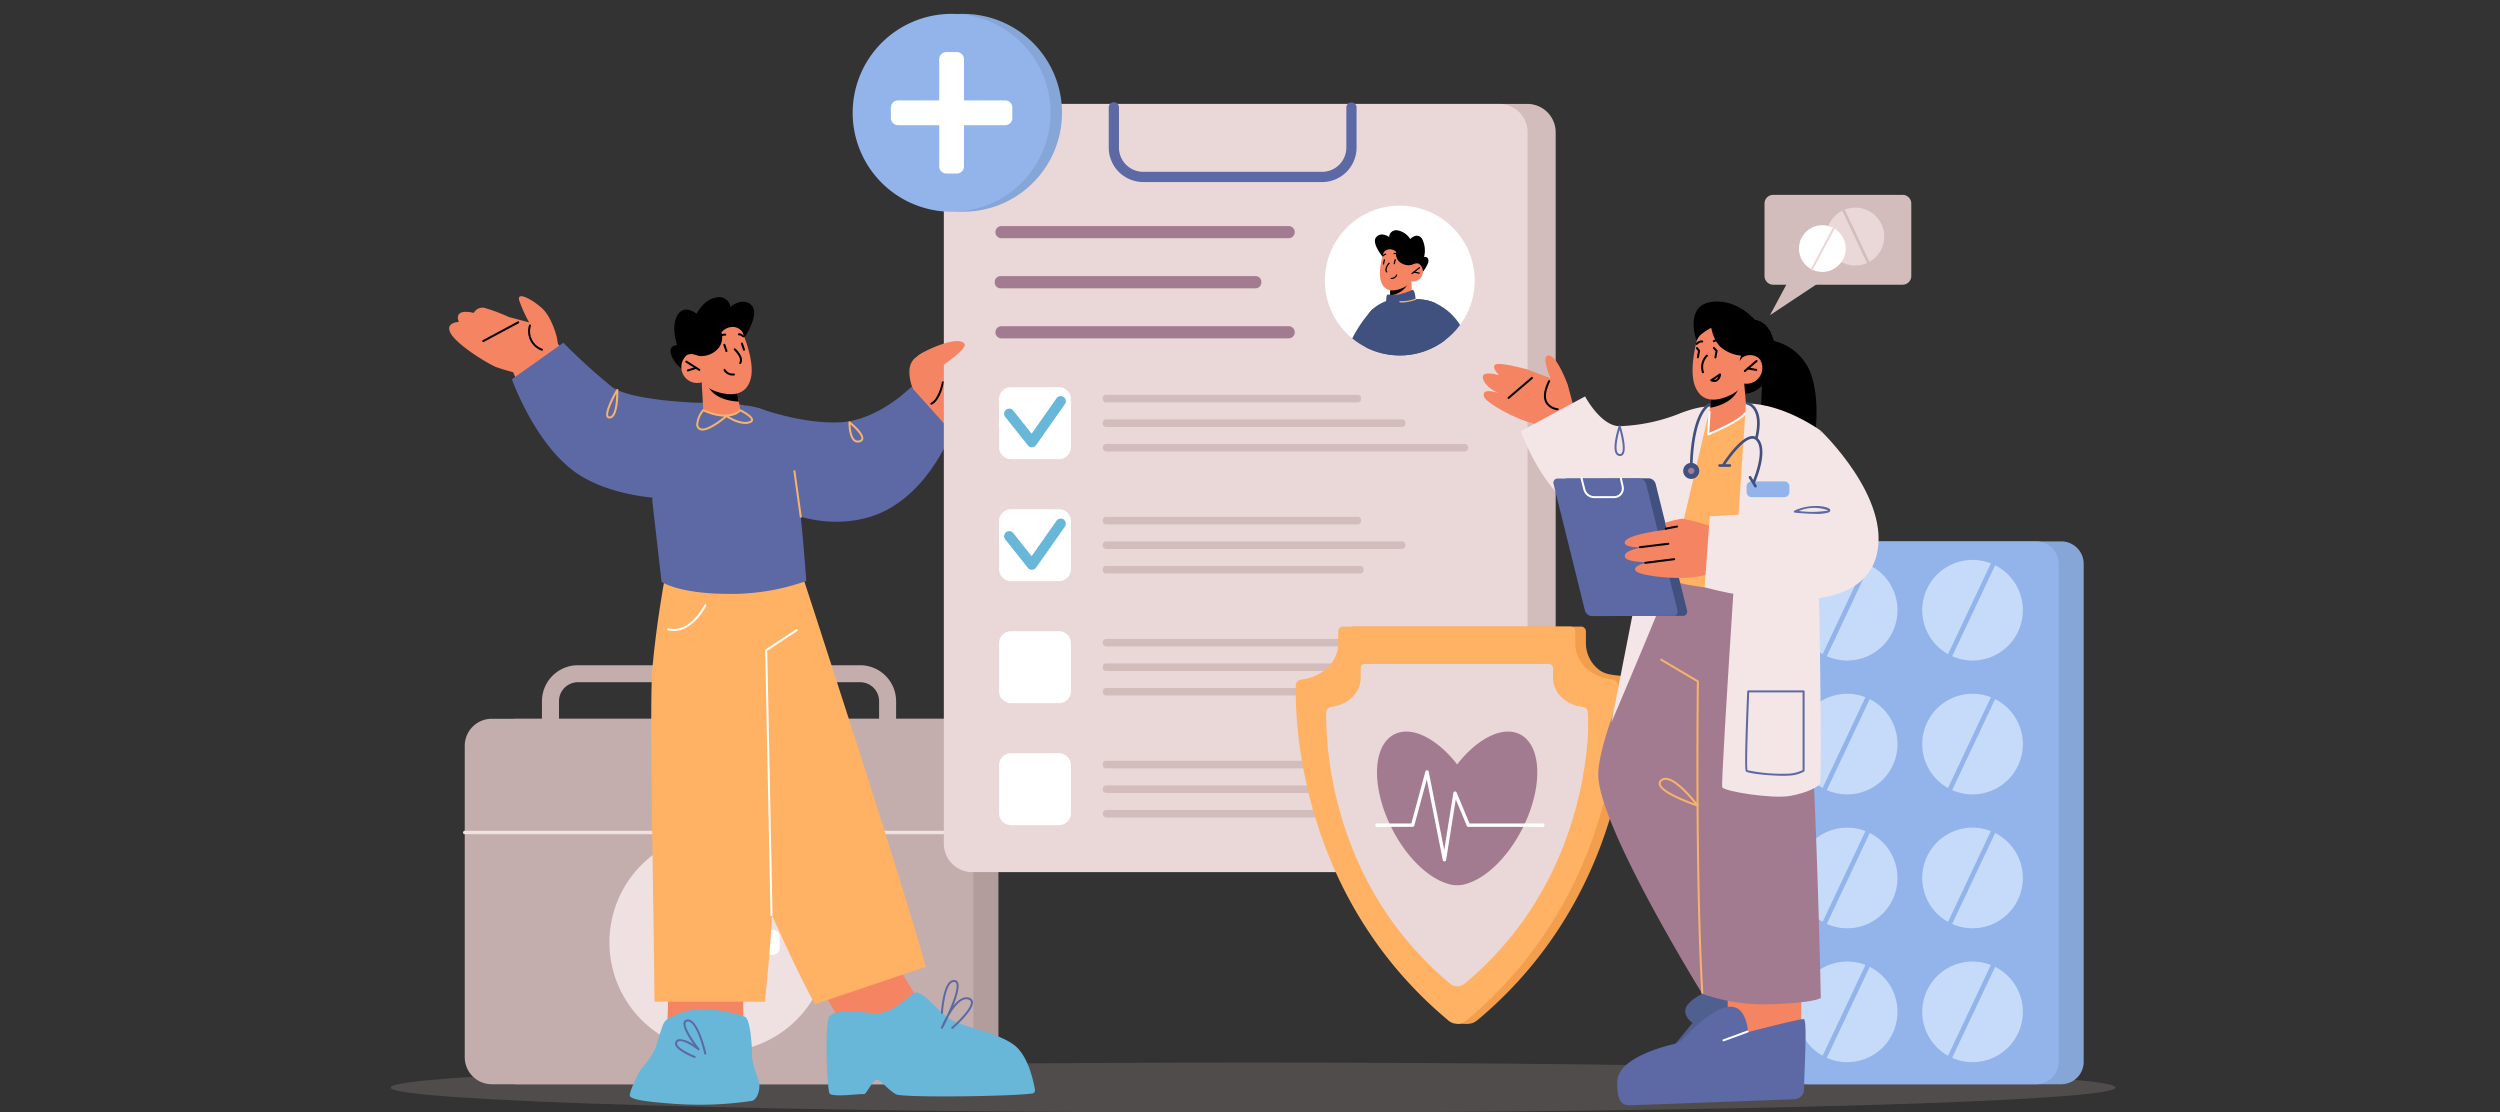 <svg xmlns="http://www.w3.org/2000/svg" xmlns:xlink="http://www.w3.org/1999/xlink" width="400" height="178" viewBox="0 0 400 178">
  <rect x="0" y="0" width="400" height="178" fill="#333333" stroke="none"/>
  <defs>
    <clipPath id="clip-path">
      <rect id="Rectángulo_377544" data-name="Rectángulo 377544" width="275.997" height="175.782" fill="none"/>
    </clipPath>
    <clipPath id="clip-path-3">
      <rect id="Rectángulo_377542" data-name="Rectángulo 377542" width="275.997" height="7.991" fill="none"/>
    </clipPath>
  </defs>
  <g id="Grupo_1080081" data-name="Grupo 1080081" transform="translate(-180 -8243)">
    <g id="Grupo_1071337" data-name="Grupo 1071337" transform="translate(242.5 8245.219)">
      <g id="Grupo_1071336" data-name="Grupo 1071336" clip-path="url(#clip-path)">
        <g id="Grupo_1071335" data-name="Grupo 1071335">
          <g id="Grupo_1071334" data-name="Grupo 1071334" clip-path="url(#clip-path)">
            <g id="Grupo_1071333" data-name="Grupo 1071333" transform="translate(0 167.791)" opacity="0.21" style="mix-blend-mode: multiply;isolation: isolate">
              <g id="Grupo_1071332" data-name="Grupo 1071332">
                <g id="Grupo_1071331" data-name="Grupo 1071331" clip-path="url(#clip-path-3)">
                  <path id="Trazado_609233" data-name="Trazado 609233" d="M276,338.535c0,2.206-61.784,4-138,4s-138-1.789-138-4,61.784-4,138-4,138,1.789,138,4" transform="translate(0 -334.54)" fill="#c4adad"/>
                </g>
              </g>
            </g>
            <path id="Trazado_609234" data-name="Trazado 609234" d="M108.695,283.342H35.976a4.327,4.327,0,0,1-4.327-4.327V229.194a4.327,4.327,0,0,1,4.327-4.327h72.719a4.327,4.327,0,0,1,4.327,4.327v49.821a4.327,4.327,0,0,1-4.327,4.327" transform="translate(-15.775 -112.083)" fill="#b29d9d"/>
            <path id="Trazado_609235" data-name="Trazado 609235" d="M103.577,226.1H49.635a1.362,1.362,0,0,1-1.362-1.362v-11.2a5.76,5.76,0,0,1,5.754-5.754H99.186a5.76,5.76,0,0,1,5.753,5.754v11.2a1.362,1.362,0,0,1-1.362,1.362M51,223.371h51.217V213.53a3.033,3.033,0,0,0-3.029-3.029H54.027A3.033,3.033,0,0,0,51,213.53Z" transform="translate(-24.061 -103.565)" fill="#c4adad"/>
            <path id="Trazado_609236" data-name="Trazado 609236" d="M100.689,283.342H27.97a4.327,4.327,0,0,1-4.327-4.327V229.194a4.327,4.327,0,0,1,4.327-4.327h72.719a4.327,4.327,0,0,1,4.327,4.327v49.821a4.327,4.327,0,0,1-4.327,4.327" transform="translate(-11.785 -112.083)" fill="#c4adad"/>
            <path id="Trazado_609237" data-name="Trazado 609237" d="M104.745,261.159H23.372a.272.272,0,1,1,0-.545h81.373a.272.272,0,1,1,0,.545" transform="translate(-11.514 -129.901)" fill="#efe1e1"/>
            <path id="Trazado_609238" data-name="Trazado 609238" d="M104.872,278.77a17.535,17.535,0,1,1-17.535-17.535,17.535,17.535,0,0,1,17.535,17.535" transform="translate(-34.792 -130.211)" fill="#efe1e1"/>
            <path id="Trazado_609239" data-name="Trazado 609239" d="M103.626,296.257h-1.664a1.149,1.149,0,0,1-1.15-1.15V277.974a1.15,1.15,0,0,1,1.15-1.15h1.664a1.15,1.15,0,0,1,1.15,1.15v17.133a1.149,1.149,0,0,1-1.15,1.15" transform="translate(-50.249 -137.981)" fill="#fff"/>
            <path id="Trazado_609240" data-name="Trazado 609240" d="M104.823,293.4v1.664a1.149,1.149,0,0,1-1.15,1.15H86.54a1.15,1.15,0,0,1-1.15-1.15V293.4a1.15,1.15,0,0,1,1.15-1.15h17.133a1.149,1.149,0,0,1,1.15,1.15" transform="translate(-42.562 -145.668)" fill="#fff"/>
            <path id="Trazado_609241" data-name="Trazado 609241" d="M489.193,168.282H448.755a3.588,3.588,0,0,0-3.588,3.588v79.68a3.588,3.588,0,0,0,3.588,3.588h40.438a3.588,3.588,0,0,0,3.588-3.588V171.87a3.588,3.588,0,0,0-3.588-3.588" transform="translate(-221.891 -83.879)" fill="#85a6d6"/>
            <path id="Trazado_609242" data-name="Trazado 609242" d="M481.21,255.138H440.772a3.588,3.588,0,0,1-3.588-3.588V171.87a3.588,3.588,0,0,1,3.588-3.589H481.21a3.588,3.588,0,0,1,3.588,3.589v79.68a3.588,3.588,0,0,1-3.588,3.588" transform="translate(-217.911 -83.879)" fill="#92b4ea"/>
            <path id="Trazado_609243" data-name="Trazado 609243" d="M464.7,310.361a8.049,8.049,0,1,1-8.049-8.049,8.049,8.049,0,0,1,8.049,8.049" transform="translate(-223.601 -150.685)" fill="#c5dbf9"/>
            <path id="Trazado_609244" data-name="Trazado 609244" d="M457.106,318.25a.364.364,0,0,1-.158-.036.372.372,0,0,1-.179-.5l6.868-14.545a.373.373,0,0,1,.675.318l-6.868,14.545a.373.373,0,0,1-.338.214" transform="translate(-227.656 -151.008)" fill="#92b4ea"/>
            <path id="Trazado_609245" data-name="Trazado 609245" d="M504.7,310.361a8.049,8.049,0,1,1-8.049-8.049,8.049,8.049,0,0,1,8.049,8.049" transform="translate(-243.542 -150.685)" fill="#c5dbf9"/>
            <path id="Trazado_609246" data-name="Trazado 609246" d="M497.113,318.25a.365.365,0,0,1-.159-.036.372.372,0,0,1-.179-.5l6.867-14.545a.373.373,0,0,1,.675.318l-6.867,14.545a.373.373,0,0,1-.338.214" transform="translate(-247.597 -151.008)" fill="#92b4ea"/>
            <path id="Trazado_609247" data-name="Trazado 609247" d="M464.7,267.653a8.049,8.049,0,1,1-8.049-8.049,8.049,8.049,0,0,1,8.049,8.049" transform="translate(-223.601 -129.398)" fill="#c5dbf9"/>
            <path id="Trazado_609248" data-name="Trazado 609248" d="M457.106,275.543a.363.363,0,0,1-.158-.036.373.373,0,0,1-.179-.5l6.868-14.545a.373.373,0,0,1,.675.318l-6.868,14.545a.373.373,0,0,1-.338.214" transform="translate(-227.656 -129.72)" fill="#92b4ea"/>
            <path id="Trazado_609249" data-name="Trazado 609249" d="M504.7,267.653a8.049,8.049,0,1,1-8.049-8.049,8.049,8.049,0,0,1,8.049,8.049" transform="translate(-243.542 -129.398)" fill="#c5dbf9"/>
            <path id="Trazado_609250" data-name="Trazado 609250" d="M497.113,275.543a.365.365,0,0,1-.159-.036.373.373,0,0,1-.179-.5l6.867-14.545a.373.373,0,0,1,.675.318l-6.867,14.545a.373.373,0,0,1-.338.214" transform="translate(-247.597 -129.72)" fill="#92b4ea"/>
            <path id="Trazado_609251" data-name="Trazado 609251" d="M464.7,224.946a8.049,8.049,0,1,1-8.049-8.049,8.049,8.049,0,0,1,8.049,8.049" transform="translate(-223.601 -108.111)" fill="#c5dbf9"/>
            <path id="Trazado_609252" data-name="Trazado 609252" d="M457.106,232.835a.363.363,0,0,1-.158-.036.372.372,0,0,1-.179-.5l6.868-14.545a.373.373,0,1,1,.675.318l-6.868,14.545a.373.373,0,0,1-.338.214" transform="translate(-227.656 -108.433)" fill="#92b4ea"/>
            <path id="Trazado_609253" data-name="Trazado 609253" d="M504.7,224.946a8.049,8.049,0,1,1-8.049-8.049,8.049,8.049,0,0,1,8.049,8.049" transform="translate(-243.542 -108.111)" fill="#c5dbf9"/>
            <path id="Trazado_609254" data-name="Trazado 609254" d="M497.113,232.835a.365.365,0,0,1-.159-.036.372.372,0,0,1-.179-.5l6.867-14.545a.373.373,0,1,1,.675.318l-6.867,14.545a.373.373,0,0,1-.338.214" transform="translate(-247.597 -108.433)" fill="#92b4ea"/>
            <path id="Trazado_609255" data-name="Trazado 609255" d="M464.7,182.238a8.049,8.049,0,1,1-8.049-8.049,8.049,8.049,0,0,1,8.049,8.049" transform="translate(-223.601 -86.823)" fill="#c5dbf9"/>
            <path id="Trazado_609256" data-name="Trazado 609256" d="M457.106,190.128a.373.373,0,0,1-.337-.533l6.868-14.545a.373.373,0,0,1,.675.318l-6.868,14.545a.373.373,0,0,1-.338.214" transform="translate(-227.656 -87.146)" fill="#92b4ea"/>
            <path id="Trazado_609257" data-name="Trazado 609257" d="M504.7,182.238a8.049,8.049,0,1,1-8.049-8.049,8.049,8.049,0,0,1,8.049,8.049" transform="translate(-243.542 -86.823)" fill="#c5dbf9"/>
            <path id="Trazado_609258" data-name="Trazado 609258" d="M497.113,190.128a.373.373,0,0,1-.337-.533l6.867-14.545a.373.373,0,0,1,.675.318l-6.867,14.545a.373.373,0,0,1-.338.214" transform="translate(-247.597 -87.146)" fill="#92b4ea"/>
            <path id="Trazado_609259" data-name="Trazado 609259" d="M178,110.244s-4.707,10.611-7.382,9.934-3.578-4.087-3.578-4.087-3.443-5.9-.089-7.547c3.725-1.824,11.049,1.7,11.049,1.7" transform="translate(-82.484 -53.842)" fill="#f48462"/>
            <path id="Trazado_609260" data-name="Trazado 609260" d="M134.338,300.616l5.3,9.075,12.214-3.874-6.256-10.331Z" transform="translate(-66.96 -147.283)" fill="#f48462"/>
            <path id="Trazado_609261" data-name="Trazado 609261" d="M88.185,314.543l.334-9.962,11.854-.593v11.147Z" transform="translate(-43.955 -151.521)" fill="#f48462"/>
            <path id="Trazado_609262" data-name="Trazado 609262" d="M38.694,108.879s5.333,13.334,13.02,17.6a21.528,21.528,0,0,0,13.326,2.057l-1.2-12.607L56.9,114.2a39.984,39.984,0,0,1-6.087-4.039l-5.176-5.8Z" transform="translate(-19.287 -52.018)" fill="#f48462"/>
            <path id="Trazado_609263" data-name="Trazado 609263" d="M103.808,181.3l-.548,28.137s-.3,13.956-.809,25.461c-.171,4.005-.881,10.74-1.106,13.461H83.662c-.072-12.061-.869-47.517-.348-53.291.628-7.1,1.886-13.894,1.886-13.894l16.327.108Z" transform="translate(-41.44 -90.306)" fill="#ffb164"/>
            <path id="Trazado_609264" data-name="Trazado 609264" d="M126.331,247.3c-2.092-3.511-6.97-14.258-8.9-18.721-.864-1.995,1.08-48.76,1.08-48.76v-.107l5.64-1.473s16.046,49.006,19.9,63.07Z" transform="translate(-58.421 -88.843)" fill="#ffb164"/>
            <path id="Trazado_609265" data-name="Trazado 609265" d="M89.25,192.626a4,4,0,0,1-.929-.11.161.161,0,0,1,.074-.313c3.509.825,5.744-3.71,5.766-3.756a.161.161,0,0,1,.29.14c-.022.044-1.987,4.04-5.2,4.04" transform="translate(-43.961 -93.885)" fill="#fff"/>
            <path id="Trazado_609266" data-name="Trazado 609266" d="M120.5,242.171a.161.161,0,0,1-.161-.157l-.851-42.381a.162.162,0,0,1,.073-.138l4.906-3.239a.161.161,0,0,1,.177.268l-4.832,3.19.849,42.292a.161.161,0,0,1-.158.165Z" transform="translate(-59.556 -97.809)" fill="#fff"/>
            <path id="Trazado_609267" data-name="Trazado 609267" d="M98.209,124.441s4.734.2,6.611,3.7,3.295,24.4,3.295,24.4A36.093,36.093,0,0,1,95.207,154.6c-7.659-.092-10.249-1.927-10.249-1.927l-1.474-12.886s.233-13.98,2.143-14.933,9.413-1.166,12.583-.412" transform="translate(-41.612 -61.8)" fill="#5c69a5"/>
            <path id="Trazado_609268" data-name="Trazado 609268" d="M35.911,96.7s-.75-3.326-2.527-4.841-3.879-2.492-3.511-1.143a21.608,21.608,0,0,0,1.6,3.552l-3.224-.858a27.854,27.854,0,0,0-3.629-1.383,1.581,1.581,0,0,0-2.008.716s-1.527-.407-2.191.042-.193,1.407-.193,1.407-2.192.042-1.367,1.72,5.161,4.5,7.264,5.477A33.19,33.19,0,0,0,32.961,103s4.254.93,2.95-6.3" transform="translate(-9.308 -44.898)" fill="#f48462"/>
            <path id="Trazado_609269" data-name="Trazado 609269" d="M29.377,101.4a.161.161,0,0,1-.076-.3l5.592-3a.161.161,0,1,1,.152.284l-5.592,3a.159.159,0,0,1-.076.019" transform="translate(-14.562 -48.886)"/>
            <path id="Trazado_609270" data-name="Trazado 609270" d="M46.09,103.28a.16.16,0,0,1-.06-.012,3.317,3.317,0,0,1-2.014-4.076.161.161,0,0,1,.307.1,2.957,2.957,0,0,0,1.827,3.681.161.161,0,0,1-.06.31" transform="translate(-21.875 -49.385)"/>
            <path id="Trazado_609271" data-name="Trazado 609271" d="M38.694,110.749s3.783,10.778,10.724,15.27c5.474,3.543,13.072,3.765,13.072,3.765l6.059-15.264S57.7,114.2,54.707,111.975a93.043,93.043,0,0,1-7.784-7.069Z" transform="translate(-19.287 -52.29)" fill="#5c69a5"/>
            <path id="Trazado_609272" data-name="Trazado 609272" d="M69.292,124.376a.485.485,0,0,1-.451-.242c-.477-.831,1.212-3.815,1.556-4.4a.161.161,0,0,1,.3.076c0,.137.092,3.372-.809,4.3a.813.813,0,0,1-.6.268m1.083-3.951c-.713,1.313-1.515,3.1-1.255,3.549.023.039.061.08.172.08a.5.5,0,0,0,.365-.171c.589-.607.7-2.48.719-3.458" transform="translate(-34.271 -59.639)" fill="#f7b369"/>
            <path id="Trazado_609273" data-name="Trazado 609273" d="M116.408,122.328s7.033,2.64,13.212,2.343S141.027,119,141.027,119l6.466,7.208s-4.16,11.506-14,13.846-17.662-3.93-17.662-3.93Z" transform="translate(-57.736 -59.315)" fill="#5c69a5"/>
            <path id="Trazado_609274" data-name="Trazado 609274" d="M147.524,133.383a.962.962,0,0,1-.6-.209c-.895-.693-.874-2.935-.873-3.03a.161.161,0,0,1,.262-.123c.236.188,2.3,1.867,2.111,2.8a.694.694,0,0,1-.571.516,1.234,1.234,0,0,1-.325.046m-1.147-2.888c.029.638.16,1.975.739,2.425a.7.7,0,0,0,.647.106c.3-.082.331-.223.341-.27.1-.5-.915-1.567-1.727-2.261" transform="translate(-72.796 -64.79)" fill="#f7b369"/>
            <path id="Trazado_609275" data-name="Trazado 609275" d="M129.667,153.188a.16.16,0,0,1-.159-.139l-1.013-7.28a.16.16,0,0,1,.137-.182.158.158,0,0,1,.182.137l1.013,7.28a.161.161,0,0,1-.137.182l-.023,0" transform="translate(-64.046 -72.566)" fill="#f7b369"/>
            <path id="Trazado_609276" data-name="Trazado 609276" d="M97.035,329.774c0,.992-.384,2.127-1.169,2.412a56.674,56.674,0,0,1-12.7.46c-5.323-.4-6.428-.746-6.821-1.166-.192-.215.183-1.206.612-2.166.028-.048.046-.1.073-.151.219-.484.447-.952.611-1.285a5.4,5.4,0,0,1,.6-.912,15.764,15.764,0,0,0,2.009-2.857c.384-.984.968-3.111,1.361-4.11a2.027,2.027,0,0,1,1.351-1.19s3.7-2.824,11.733-.08c.95.325,1.169,5.245,1.169,5.951v.706a15.578,15.578,0,0,0,.858,3.039c.091.269.165.524.219.753a2.71,2.71,0,0,1,.091.6" transform="translate(-38.027 -158.27)" fill="#68b6d8"/>
            <path id="Trazado_609277" data-name="Trazado 609277" d="M171.991,328.359a.53.53,0,0,0,.415-.63c-.244-1.431-1.1-5.429-3.306-7.113-2.706-2.07-8.352-2.866-10.413-4.244s-4.379-4.723-5.6-4.078-3.506,3.585-6.842,3.19-5.771-.377-6.662.464-.431,11.7-.042,12.391,5.079.018,5.489.128,1.544-2.683,2.316-2.271,1.719,1.712,2.857,2.3c1.061.552,18.43.348,21.787-.142" transform="translate(-69.319 -155.62)" fill="#68b6d8"/>
            <path id="Trazado_609278" data-name="Trazado 609278" d="M175.711,316.019a.161.161,0,0,1-.149-.221,17.748,17.748,0,0,1,.956-1.951c.879-1.913,1.825-4.34,1.477-5.112a.31.31,0,0,0-.22-.192.615.615,0,0,0-.544.116c-1.118.828-1.358,4.78-1.36,4.82a.161.161,0,0,1-.322-.019c.01-.169.252-4.143,1.49-5.061a.943.943,0,0,1,.812-.171.634.634,0,0,1,.437.374c.3.676-.155,2.222-.757,3.726.731-.9,1.6-1.565,2.477-1.313a.814.814,0,0,1,.643.6c.29,1.312-2.817,4.054-3.173,4.362a.161.161,0,1,1-.211-.243c.925-.8,3.28-3.1,3.069-4.049-.039-.174-.175-.292-.416-.362-1.127-.322-2.3,1.247-3.1,2.638-.454.984-.86,1.76-.97,1.969a.161.161,0,0,1-.142.086" transform="translate(-87.501 -153.621)" fill="#5c69a5"/>
            <path id="Trazado_609279" data-name="Trazado 609279" d="M93.848,326.954a.16.16,0,0,1-.059-.011c-.282-.111-2.764-1.11-3.053-2.1a.647.647,0,0,1,.1-.58.786.786,0,0,1,.558-.321,4.236,4.236,0,0,1,2.323.889c-.77-1.075-1.9-2.854-1.6-3.628a.628.628,0,0,1,.532-.392c1.749-.266,2.938,4.833,3.068,5.417a.161.161,0,0,1-.314.069c-.333-1.5-1.469-5.352-2.7-5.168a.311.311,0,0,0-.281.191c-.3.772,1.476,3.259,2.186,4.153a.162.162,0,0,1-.013.214.16.16,0,0,1-.215.012c-.544-.436-2.133-1.542-2.939-1.437a.472.472,0,0,0-.339.19.323.323,0,0,0-.051.3c.208.708,2.137,1.6,2.862,1.888a.161.161,0,0,1-.059.311" transform="translate(-45.212 -159.903)" fill="#5c69a5"/>
            <path id="Trazado_609280" data-name="Trazado 609280" d="M100.825,97.335s2.907-4.157,1.462-5.625-3.4.238-3.4.238a1.826,1.826,0,0,0-2.288-1.5c-2.045.335-3.132,2.615-3.132,2.615s-1.938-1.685-3.051.214-.048,4.8-.048,4.8-1.445-.112-.946,1.541,2.87,3.227,2.87,3.227Z" transform="translate(-44.52 -45.06)"/>
            <path id="Trazado_609281" data-name="Trazado 609281" d="M99.24,117.549l.25,4.442a6.466,6.466,0,0,0,3.707.946c1.945.048,2.229-.909,2.229-.909l-.249-1.4-.39-2.179-4.75-.767Z" transform="translate(-49.466 -58.592)" fill="#f48462"/>
            <path id="Trazado_609282" data-name="Trazado 609282" d="M100.829,117.807a1.457,1.457,0,0,0,.153.421c1.119,2.163,3.863,2.488,4.986,2.525l-.39-2.179Z" transform="translate(-50.258 -58.72)"/>
            <path id="Trazado_609283" data-name="Trazado 609283" d="M101.929,97.543s2.645,5.437,1.9,8.584-3.6,2.772-5.319,2.24a5.618,5.618,0,0,1-2.549-1.54,2.54,2.54,0,0,1-2.33-4.4,2.488,2.488,0,0,1,1.991.184l-.908-1.574s3.212-8.322,7.214-3.494" transform="translate(-46.188 -47.869)" fill="#f48462"/>
            <path id="Trazado_609284" data-name="Trazado 609284" d="M96.257,112.275a.163.163,0,0,1-.086-.025l-2.082-1.327a.161.161,0,0,1,.173-.272l2.082,1.327a.161.161,0,0,1-.087.3" transform="translate(-46.86 -55.141)"/>
            <path id="Trazado_609285" data-name="Trazado 609285" d="M94.686,113.339a.161.161,0,0,1-.049-.314l1.3-.414a.161.161,0,1,1,.1.307l-1.3.414a.17.17,0,0,1-.049.008" transform="translate(-47.115 -56.126)"/>
            <path id="Trazado_609286" data-name="Trazado 609286" d="M104.064,103.283a.167.167,0,0,1-.044-.006.161.161,0,0,1-.111-.2,1.361,1.361,0,0,1,1.433-1.065.161.161,0,0,1,.142.177.165.165,0,0,1-.177.143,1.039,1.039,0,0,0-1.089.832.161.161,0,0,1-.155.118" transform="translate(-51.79 -50.845)"/>
            <path id="Trazado_609287" data-name="Trazado 609287" d="M111.677,102.545a.161.161,0,0,1-.1-.031,1.48,1.48,0,0,0-.533-.3.161.161,0,0,1-.2-.244c.191-.25.739.153.919.285a.161.161,0,0,1-.1.291" transform="translate(-55.237 -50.786)"/>
            <path id="Trazado_609288" data-name="Trazado 609288" d="M110.491,109.212a.158.158,0,0,1-.088-.027.161.161,0,0,1-.046-.223c.4-.611-.471-1.637-.842-1.98a.161.161,0,0,1,.219-.237c.062.058,1.526,1.43.892,2.394a.162.162,0,0,1-.135.073" transform="translate(-54.561 -53.185)"/>
            <path id="Trazado_609289" data-name="Trazado 609289" d="M112.234,106.137a.162.162,0,0,1-.153-.11l-.336-1a.161.161,0,0,1,.306-.1l.336,1a.161.161,0,0,1-.1.2.152.152,0,0,1-.051.009" transform="translate(-55.695 -52.242)"/>
            <path id="Trazado_609290" data-name="Trazado 609290" d="M106.636,106.563a.162.162,0,0,1-.153-.11l-.336-1a.161.161,0,0,1,.306-.1l.336,1a.161.161,0,0,1-.1.2.152.152,0,0,1-.051.009" transform="translate(-52.905 -52.455)"/>
            <path id="Trazado_609291" data-name="Trazado 609291" d="M103.414,97.5a1.879,1.879,0,0,0-1.641-.811,2.4,2.4,0,0,0-1.711.872,2.73,2.73,0,0,1-.86,2.915,3.69,3.69,0,0,1-2.632.865l-1.115-.328-.892-1.552,2.969-3.586,3.97-2.39,2.192,1.776Z" transform="translate(-47.134 -46.596)"/>
            <path id="Trazado_609292" data-name="Trazado 609292" d="M107.691,114.307a1.634,1.634,0,0,1-1.486-.835.161.161,0,0,1,.284-.153,1.345,1.345,0,0,0,1.343.66.161.161,0,0,1,.048.318,1.563,1.563,0,0,1-.19.011" transform="translate(-52.928 -56.441)"/>
            <path id="Trazado_609293" data-name="Trazado 609293" d="M98.464,129.518a.96.96,0,0,1-.592-.176,1.029,1.029,0,0,1-.414-.72,4.37,4.37,0,0,1,1.013-2.477.16.16,0,0,1,.2-.042c.036.019,3.637,1.882,5.756.058a.159.159,0,0,1,.176-.023c.336.163,2.006,1.014,1.957,1.7-.017.232-.2.4-.538.514-1.387.449-3.244-.664-3.706-.962-.524.446-2.58,2.125-3.852,2.125m.181-3.069a3.818,3.818,0,0,0-.867,2.132.711.711,0,0,0,.287.5c.735.551,2.841-.945,3.871-1.792a8.442,8.442,0,0,1-3.29-.843m4.054.8c.635.376,2.136,1.149,3.224.8.114-.037.307-.116.316-.231.023-.331-.958-.977-1.684-1.344a3.693,3.693,0,0,1-1.856.776" transform="translate(-48.572 -62.846)" fill="#f7b369"/>
            <path id="Trazado_609294" data-name="Trazado 609294" d="M172.34,120.967a.161.161,0,0,1-.075-.3c1.286-.677,1.746-3.276,1.751-3.3a.161.161,0,1,1,.317.055c-.02.113-.492,2.782-1.918,3.532a.16.16,0,0,1-.075.019" transform="translate(-85.821 -58.431)"/>
            <path id="Trazado_609295" data-name="Trazado 609295" d="M274.3,151.63H189.979a4.54,4.54,0,0,1-4.54-4.54V33.264a4.54,4.54,0,0,1,4.54-4.541H274.3a4.54,4.54,0,0,1,4.54,4.541V147.09a4.54,4.54,0,0,1-4.54,4.54" transform="translate(-92.431 -14.317)" fill="#d3bcbc"/>
            <path id="Trazado_609296" data-name="Trazado 609296" d="M265.338,151.63H181.017a4.54,4.54,0,0,1-4.54-4.54V33.264a4.54,4.54,0,0,1,4.54-4.541h84.321a4.54,4.54,0,0,1,4.54,4.541V147.09a4.54,4.54,0,0,1-4.54,4.54" transform="translate(-87.964 -14.317)" fill="#ead8d8"/>
            <path id="Trazado_609297" data-name="Trazado 609297" d="M167.355,109.131s-.281-1.838.5-2.479,6.3-3.3,7.355-1.825c.527.738-3.468,3.446-3.468,3.446a10.815,10.815,0,0,1-.594,3.481c-.656,1.973-2.133.913-2.133.913Z" transform="translate(-83.393 -52.031)" fill="#f48462"/>
            <path id="Trazado_609298" data-name="Trazado 609298" d="M182.708,15.83A15.83,15.83,0,1,1,166.877,0,15.83,15.83,0,0,1,182.708,15.83" transform="translate(-75.288 0)" fill="#85a6d6"/>
            <path id="Trazado_609299" data-name="Trazado 609299" d="M179.055,15.83A15.83,15.83,0,1,1,163.224,0,15.83,15.83,0,0,1,179.055,15.83" transform="translate(-73.468 0)" fill="#92b4ea"/>
            <path id="Trazado_609300" data-name="Trazado 609300" d="M177.82,31.623h-1.664a1.149,1.149,0,0,1-1.15-1.15V13.34a1.15,1.15,0,0,1,1.15-1.15h1.664a1.15,1.15,0,0,1,1.15,1.15V30.473a1.149,1.149,0,0,1-1.15,1.15" transform="translate(-87.231 -6.076)" fill="#fff"/>
            <path id="Trazado_609301" data-name="Trazado 609301" d="M179.017,28.761v1.664a1.149,1.149,0,0,1-1.15,1.15H160.734a1.15,1.15,0,0,1-1.15-1.15V28.761a1.15,1.15,0,0,1,1.15-1.15h17.133a1.149,1.149,0,0,1,1.15,1.15" transform="translate(-79.544 -13.763)" fill="#fff"/>
            <path id="Trazado_609302" data-name="Trazado 609302" d="M263.216,40.955H234.6a5.523,5.523,0,0,1-5.517-5.517V29a.817.817,0,0,1,1.635,0v6.441A3.886,3.886,0,0,0,234.6,39.32h28.618a3.886,3.886,0,0,0,3.882-3.882V29a.818.818,0,0,1,1.635,0v6.441a5.523,5.523,0,0,1-5.517,5.517" transform="translate(-114.184 -14.046)" fill="#5c69a5"/>
            <path id="Trazado_609303" data-name="Trazado 609303" d="M298.042,73.164a11.95,11.95,0,0,0,4.025,8.954c.113.1.231.2.349.3a11.273,11.273,0,0,0,1.375.98c.211.128.424.252.642.367.062.034.123.065.188.1a11.993,11.993,0,0,0,7.35,1.125,11.506,11.506,0,0,0,1.337-.3,11.942,11.942,0,0,0,3.948-1.971c.28-.213.55-.439.812-.676a11.827,11.827,0,0,0,1.226-1.285c.128-.156.255-.318.373-.483a11.982,11.982,0,1,0-21.625-7.112" transform="translate(-148.557 -30.496)" fill="#fff"/>
            <path id="Trazado_609304" data-name="Trazado 609304" d="M315.424,73.516s-2.036-2.359-1.244-3.346,2.092-.067,2.092-.067a1.121,1.121,0,0,1,1.3-1.062,3.035,3.035,0,0,1,2.077,1.4s1.079-1.151,1.878-.06a4.067,4.067,0,0,1,.329,2.927s.877-.158.675.883a4.969,4.969,0,0,1-1.552,2.151Z" transform="translate(-156.51 -34.411)"/>
            <path id="Trazado_609305" data-name="Trazado 609305" d="M322.151,85.3l.124,2.73a3.968,3.968,0,0,1-2.206.81c-1.186.15-1.419-.417-1.419-.417l.065-.873.1-1.356,2.855-.765Z" transform="translate(-158.829 -42.515)" fill="#f48462"/>
            <path id="Trazado_609306" data-name="Trazado 609306" d="M321.737,85.554a.942.942,0,0,1-.067.267,3.541,3.541,0,0,1-2.89,1.854l.1-1.356Z" transform="translate(-158.893 -42.644)"/>
            <path id="Trazado_609307" data-name="Trazado 609307" d="M316.4,73.648s-1.277,3.488-.626,5.364,2.372,1.47,3.39,1.037a3.453,3.453,0,0,0,1.462-1.1,1.561,1.561,0,0,0,1.149-2.834,1.528,1.528,0,0,0-1.2.237l.457-1.019s-2.482-4.885-4.627-1.685" transform="translate(-157.303 -36.168)" fill="#f48462"/>
            <path id="Trazado_609308" data-name="Trazado 609308" d="M325.746,81.9a.1.1,0,0,1-.061-.177l1.19-.94a.1.1,0,0,1,.122.155l-1.19.94a.1.1,0,0,1-.061.022" transform="translate(-162.316 -40.254)"/>
            <path id="Trazado_609309" data-name="Trazado 609309" d="M327.165,82.53c-.02,0-.84-.174-.84-.174a.1.1,0,0,1,.04-.194l.82.172a.1.1,0,0,1-.02.2" transform="translate(-162.615 -40.952)"/>
            <path id="Trazado_609310" data-name="Trazado 609310" d="M320.831,76.958a.1.1,0,0,1-.092-.063.633.633,0,0,0-.716-.44.1.1,0,0,1-.042-.194.836.836,0,0,1,.942.561.1.1,0,0,1-.056.128.091.091,0,0,1-.036.007" transform="translate(-159.453 -38.005)"/>
            <path id="Trazado_609311" data-name="Trazado 609311" d="M316.5,76.917a.1.1,0,0,1-.066-.173c.1-.092.414-.37.544-.231a.1.1,0,0,1-.1.161.9.9,0,0,0-.307.217.1.1,0,0,1-.066.026" transform="translate(-157.706 -38.118)"/>
            <path id="Trazado_609312" data-name="Trazado 609312" d="M317.536,80.914a.1.1,0,0,1-.077-.037c-.447-.55.361-1.48.4-1.519a.1.1,0,0,1,.149.131c-.206.233-.675.914-.391,1.263a.1.1,0,0,1-.014.139.1.1,0,0,1-.063.022" transform="translate(-158.168 -39.539)"/>
            <path id="Trazado_609313" data-name="Trazado 609313" d="M316.64,79.144c-.075-.015-.109-.067-.1-.121l.142-.634a.1.1,0,0,1,.118-.075.1.1,0,0,1,.075.118l-.143.634a.1.1,0,0,1-.1.077" transform="translate(-157.778 -39.034)"/>
            <path id="Trazado_609314" data-name="Trazado 609314" d="M320.087,79.054c-.075-.015-.109-.067-.1-.121l.142-.633a.1.1,0,0,1,.118-.075.1.1,0,0,1,.075.118l-.143.633a.1.1,0,0,1-.1.077" transform="translate(-159.496 -38.989)"/>
            <path id="Trazado_609315" data-name="Trazado 609315" d="M316.393,73.735a1.152,1.152,0,0,1,.952-.6,1.473,1.473,0,0,1,1.1.426,1.677,1.677,0,0,0,.707,1.727,2.266,2.266,0,0,0,1.663.364l.661-.27.448-1-2.038-2.006-2.576-1.213-1.228,1.222Z" transform="translate(-157.549 -35.47)"/>
            <path id="Trazado_609316" data-name="Trazado 609316" d="M319.107,83.858a.1.1,0,0,1-.11-.1.1.1,0,0,1,.1-.094.818.818,0,0,0,.779-.487.1.1,0,0,1,.183.076,1.031,1.031,0,0,1-.956.609" transform="translate(-159.002 -41.427)"/>
            <path id="Trazado_609317" data-name="Trazado 609317" d="M306.763,97.265a11.282,11.282,0,0,0,1.375.979c.211.129.424.252.642.368.062.034.123.064.188.1a11.993,11.993,0,0,0,7.35,1.125,11.526,11.526,0,0,0,1.337-.3,11.944,11.944,0,0,0,3.947-1.971c.28-.214.55-.44.813-.676a11.829,11.829,0,0,0,1.226-1.285c.128-.157.254-.319.373-.484a9.207,9.207,0,0,0-4.151-3.585,7.5,7.5,0,0,0-1.809-.47c-.039-.005-.075-.01-.113-.013-.059-.008-.118-.013-.175-.018s-.113-.011-.162-.013c-.077-.005-.151-.01-.218-.013-.162-.013-.327-.026-.483-.031-4.461-.172-6.836,1.6-6.975,1.7a.089.089,0,0,0-.028.028c-.044.049-.152.165-.308.347a21.409,21.409,0,0,0-2.827,4.207" transform="translate(-152.904 -45.342)" fill="#40507f"/>
            <path id="Trazado_609318" data-name="Trazado 609318" d="M311.154,97.259a11.993,11.993,0,0,0,7.35,1.125,11.505,11.505,0,0,0,1.337-.3,11.942,11.942,0,0,0,3.948-1.971c-.5-3.051-1.031-5.577-1.442-5.857a2.6,2.6,0,0,0-.3-.172,5.8,5.8,0,0,0-1.81-.47c-.039-.005-.074-.011-.113-.013-.059-.007-.118-.013-.175-.018s-.11-.008-.162-.013c-.077-.006-.151-.011-.218-.013-.293-.015-.48-.013-.48-.013-.016-.188-.131-1.514-.491-1.486a13.244,13.244,0,0,1-2.293.75,10.227,10.227,0,0,1-1.7-.008c-.2,0-.239,1.052-.239,1.052a6.674,6.674,0,0,0-2.251,1.378.088.088,0,0,0-.028.028c-.044.049-.151.164-.308.347a2.879,2.879,0,0,0-.308.475,19.593,19.593,0,0,0-.313,5.174" transform="translate(-155.09 -43.894)" fill="#40507f"/>
            <path id="Trazado_609319" data-name="Trazado 609319" d="M322.308,91.463a2.03,2.03,0,0,1-.455-.046.1.1,0,0,1-.074-.119.1.1,0,0,1,.119-.074,5.937,5.937,0,0,0,2.455-.389.1.1,0,1,1,.069.186,7.424,7.424,0,0,1-2.114.442" transform="translate(-160.387 -45.273)" fill="#f7b369"/>
            <path id="Trazado_609320" data-name="Trazado 609320" d="M239.845,69.636H193.9a.974.974,0,0,1,0-1.948h45.948a.974.974,0,0,1,0,1.948" transform="translate(-96.161 -33.739)" fill="#a37b90"/>
            <path id="Trazado_609321" data-name="Trazado 609321" d="M239.845,101.582H193.9a.974.974,0,0,1,0-1.948h45.948a.974.974,0,0,1,0,1.948" transform="translate(-96.161 -49.662)" fill="#a37b90"/>
            <path id="Trazado_609322" data-name="Trazado 609322" d="M234.453,85.609H193.635a.919.919,0,0,1-.919-.919V84.58a.919.919,0,0,1,.919-.919h40.818a.919.919,0,0,1,.919.919v.109a.919.919,0,0,1-.919.919" transform="translate(-96.058 -41.7)" fill="#a37b90"/>
            <path id="Trazado_609323" data-name="Trazado 609323" d="M203.649,130.6h-7.637a1.939,1.939,0,0,1-1.939-1.939v-7.637a1.938,1.938,0,0,1,1.939-1.938h7.637a1.938,1.938,0,0,1,1.939,1.938v7.637a1.939,1.939,0,0,1-1.939,1.939" transform="translate(-96.734 -59.357)" fill="#fff"/>
            <path id="Trazado_609324" data-name="Trazado 609324" d="M203.649,169.522h-7.637a1.939,1.939,0,0,1-1.939-1.939v-7.637a1.938,1.938,0,0,1,1.939-1.938h7.637a1.938,1.938,0,0,1,1.939,1.938v7.637a1.939,1.939,0,0,1-1.939,1.939" transform="translate(-96.734 -78.758)" fill="#fff"/>
            <path id="Trazado_609325" data-name="Trazado 609325" d="M203.649,208.444h-7.637a1.939,1.939,0,0,1-1.939-1.939v-7.637a1.938,1.938,0,0,1,1.939-1.938h7.637a1.938,1.938,0,0,1,1.939,1.938v7.637a1.939,1.939,0,0,1-1.939,1.939" transform="translate(-96.734 -98.158)" fill="#fff"/>
            <path id="Trazado_609326" data-name="Trazado 609326" d="M203.649,247.367h-7.637a1.939,1.939,0,0,1-1.939-1.939v-7.637a1.938,1.938,0,0,1,1.939-1.938h7.637a1.938,1.938,0,0,1,1.939,1.938v7.637a1.939,1.939,0,0,1-1.939,1.939" transform="translate(-96.734 -117.559)" fill="#fff"/>
            <path id="Trazado_609327" data-name="Trazado 609327" d="M200.155,130.139a.817.817,0,0,1-.64-.309l-3.623-4.56a.817.817,0,0,1,1.28-1.017l2.943,3.7,3.982-5.665a.817.817,0,1,1,1.337.94l-4.61,6.559a.818.818,0,0,1-.645.347h-.024" transform="translate(-97.553 -60.783)" fill="#68b6d8"/>
            <path id="Trazado_609328" data-name="Trazado 609328" d="M200.155,169.212a.819.819,0,0,1-.64-.309l-3.623-4.56a.817.817,0,0,1,1.28-1.017l2.943,3.7,3.982-5.665a.817.817,0,1,1,1.337.94l-4.61,6.559a.817.817,0,0,1-.645.347h-.024" transform="translate(-97.553 -80.258)" fill="#68b6d8"/>
            <path id="Trazado_609329" data-name="Trazado 609329" d="M267.984,122.737h-40.3a.508.508,0,0,1-.508-.508v-.193a.508.508,0,0,1,.508-.508h40.3a.508.508,0,0,1,.508.508v.193a.508.508,0,0,1-.508.508" transform="translate(-113.234 -60.575)" fill="#d3bcbc"/>
            <path id="Trazado_609330" data-name="Trazado 609330" d="M275.07,130.567H227.726a.55.55,0,0,1-.55-.55v-.108a.55.55,0,0,1,.55-.55H275.07a.55.55,0,0,1,.55.55v.108a.55.55,0,0,1-.55.55" transform="translate(-113.234 -64.478)" fill="#d3bcbc"/>
            <path id="Trazado_609331" data-name="Trazado 609331" d="M285.049,138.4h-57.27a.6.6,0,0,1,0-1.208h57.27a.6.6,0,1,1,0,1.208" transform="translate(-113.234 -68.381)" fill="#d3bcbc"/>
            <path id="Trazado_609332" data-name="Trazado 609332" d="M267.984,239.5h-40.3a.508.508,0,0,1-.508-.508V238.8a.508.508,0,0,1,.508-.508h40.3a.508.508,0,0,1,.508.508V239a.507.507,0,0,1-.508.508" transform="translate(-113.234 -118.778)" fill="#d3bcbc"/>
            <path id="Trazado_609333" data-name="Trazado 609333" d="M275.07,247.335H227.726a.55.55,0,0,1-.55-.55v-.108a.55.55,0,0,1,.55-.55H275.07a.55.55,0,0,1,.55.55v.108a.55.55,0,0,1-.55.55" transform="translate(-113.234 -122.68)" fill="#d3bcbc"/>
            <path id="Trazado_609334" data-name="Trazado 609334" d="M285.049,255.165h-57.27a.6.6,0,1,1,0-1.208h57.27a.6.6,0,1,1,0,1.208" transform="translate(-113.234 -126.583)" fill="#d3bcbc"/>
            <path id="Trazado_609335" data-name="Trazado 609335" d="M267.984,161.66h-40.3a.508.508,0,0,1-.508-.508v-.193a.508.508,0,0,1,.508-.508h40.3a.508.508,0,0,1,.508.508v.193a.508.508,0,0,1-.508.508" transform="translate(-113.234 -79.976)" fill="#d3bcbc"/>
            <path id="Trazado_609336" data-name="Trazado 609336" d="M275.07,169.49H227.726a.55.55,0,0,1-.55-.55v-.108a.55.55,0,0,1,.55-.55H275.07a.55.55,0,0,1,.55.55v.108a.55.55,0,0,1-.55.55" transform="translate(-113.234 -83.879)" fill="#d3bcbc"/>
            <path id="Trazado_609337" data-name="Trazado 609337" d="M268.39,177.319h-40.7a.51.51,0,0,1-.51-.51v-.188a.51.51,0,0,1,.51-.51h40.7a.51.51,0,0,1,.51.51v.188a.51.51,0,0,1-.51.51" transform="translate(-113.234 -87.781)" fill="#d3bcbc"/>
            <path id="Trazado_609338" data-name="Trazado 609338" d="M280.233,200.583H227.754a.578.578,0,0,1-.578-.578v-.051a.578.578,0,0,1,.578-.578h52.478a.578.578,0,0,1,.578.578V200a.578.578,0,0,1-.578.578" transform="translate(-113.234 -99.377)" fill="#d3bcbc"/>
            <path id="Trazado_609339" data-name="Trazado 609339" d="M270.42,208.412H227.7a.522.522,0,0,1-.523-.523v-.163a.522.522,0,0,1,.523-.523H270.42a.523.523,0,0,1,.523.523v.163a.523.523,0,0,1-.523.523" transform="translate(-113.234 -103.279)" fill="#d3bcbc"/>
            <path id="Trazado_609340" data-name="Trazado 609340" d="M277.283,216.242H227.738a.562.562,0,0,1-.562-.562V215.6a.562.562,0,0,1,.562-.562h49.545a.562.562,0,0,1,.562.562v.083a.562.562,0,0,1-.562.562" transform="translate(-113.234 -107.182)" fill="#d3bcbc"/>
            <path id="Trazado_609341" data-name="Trazado 609341" d="M338.831,316.207h1.707l2.7-5.995-5.812,3Z" transform="translate(-168.187 -154.623)" fill="#f29e4c"/>
            <path id="Trazado_609342" data-name="Trazado 609342" d="M343.695,204.252a1.053,1.053,0,0,0-1-.882c-1.5-.174-2.839-.225-3.855-1.1a5.375,5.375,0,0,1-1.978-4.091v-2a.793.793,0,0,0-.846-.725H299.778a.793.793,0,0,0-.846.725v2c0,2.931-2.542,5.352-5.833,5.735a1.023,1.023,0,0,0-.95.945c-.016.69-.021,1.76.035,3.147.372,9.349,3.481,33.019,24.33,50.43a2.188,2.188,0,0,0,2.95.005.038.038,0,0,0,.034-.005c18.694-15.615,23.125-36.256,24.111-47.1a46.189,46.189,0,0,0,.085-7.088" transform="translate(-145.615 -97.422)" fill="#f29e4c"/>
            <path id="Trazado_609343" data-name="Trazado 609343" d="M340.292,204.8a1.054,1.054,0,0,0-1-.882,7.18,7.18,0,0,1-3.855-1.644,5.376,5.376,0,0,1-1.978-4.091v-2a.792.792,0,0,0-.846-.725H296.375a.792.792,0,0,0-.846.725v2c0,2.931-2.542,5.352-5.833,5.735a1.024,1.024,0,0,0-.95.945c-.016.69-.021,1.761.035,3.147.372,9.349,3.481,33.018,24.33,50.43a2.188,2.188,0,0,0,2.95.005.04.04,0,0,0,.034-.005c18.694-15.615,23.125-36.256,24.111-47.1a39.3,39.3,0,0,0,.085-6.543" transform="translate(-143.919 -97.423)" fill="#ffb164"/>
            <path id="Trazado_609344" data-name="Trazado 609344" d="M340.28,214.986a.855.855,0,0,0-.812-.716,5.824,5.824,0,0,1-3.128-1.334,4.361,4.361,0,0,1-1.6-3.319v-1.624a.643.643,0,0,0-.686-.588h-29.4a.643.643,0,0,0-.686.588v1.624c0,2.378-2.062,4.342-4.733,4.653a.83.83,0,0,0-.77.766c-.013.56-.017,1.429.028,2.554.3,7.585,2.825,26.79,19.741,40.917a1.775,1.775,0,0,0,2.393,0,.03.03,0,0,0,.027,0c15.168-12.67,18.763-29.417,19.563-38.213a31.845,31.845,0,0,0,.069-5.309" transform="translate(-148.76 -103.38)" fill="#ead8d8"/>
            <path id="Trazado_609345" data-name="Trazado 609345" d="M337.367,229.313c-2.793-1.249-6.735.853-9.88,4.894-3.145-4.041-7.087-6.144-9.88-4.894-3.628,1.623-3.943,8.282-.7,14.874,2.279,4.637,5.71,8,8.808,9.027a4.981,4.981,0,0,0,3.55,0c3.1-1.025,6.528-4.39,8.807-9.027,3.24-6.592,2.926-13.251-.7-14.874" transform="translate(-156.843 -114.121)" fill="#a37b90"/>
            <path id="Trazado_609346" data-name="Trazado 609346" d="M325.182,255.878a.273.273,0,0,1-.267-.219l-2.558-12.9-2,7.39a.273.273,0,0,1-.263.2h-5.7a.272.272,0,0,1,0-.545h5.494l2.246-8.313a.267.267,0,0,1,.272-.2.273.273,0,0,1,.258.22l2.488,12.548,1.456-9.148a.272.272,0,0,1,.52-.062l2.063,4.957h11.73a.272.272,0,0,1,0,.545H329.009a.272.272,0,0,1-.251-.168l-1.763-4.237-1.544,9.7a.272.272,0,0,1-.263.23Z" transform="translate(-156.572 -120.269)" fill="#fff"/>
            <path id="Trazado_609347" data-name="Trazado 609347" d="M410.757,302.435l1.772,5.1s-2.446,1.177-2.7,2.463c-.26,1.313,1.147,2.18,1.147,2.18l-4.385,5.386,13.621-1.689-1.251-13.444Z" transform="translate(-202.663 -150.747)" fill="#50608e"/>
            <path id="Trazado_609348" data-name="Trazado 609348" d="M438.475,104.092a8.415,8.415,0,0,1,6.443,5.129c1.718,4.536.7,10.407.7,10.407l-8.72-2,.379-8.057Z" transform="translate(-217.77 -51.884)"/>
            <path id="Trazado_609349" data-name="Trazado 609349" d="M430.651,110.9s2.693.12,4.244-3.639a7.53,7.53,0,0,0-.39-6.7l-3.381,1.77-1.837,6.714Z" transform="translate(-213.975 -50.125)"/>
            <path id="Trazado_609350" data-name="Trazado 609350" d="M438.313,312.066v8.35l-11.764-.9v-7.98Z" transform="translate(-212.61 -155.284)" fill="#f48462"/>
            <path id="Trazado_609351" data-name="Trazado 609351" d="M397.792,177.031s-12.447,24.713-12.542,32.854,16.642,35.148,16.642,35.148a29.66,29.66,0,0,0,11.23,1.655c6.682-.216,7.732-.982,7.732-.982s-1.146-57.927-3.818-63.348-19.244-5.328-19.244-5.328" transform="translate(-192.025 -88.24)" fill="#a37b90"/>
            <path id="Trazado_609352" data-name="Trazado 609352" d="M417.4,124.473s5.918-.2,8.972,2.569,1.05,26.918,1.05,26.918a84.236,84.236,0,0,1-13.673,0,42.959,42.959,0,0,1-8.281-1.575s-.668-22.2.859-24.869,11.072-3.043,11.072-3.043" transform="translate(-202.031 -62.041)" fill="#ffb164"/>
            <path id="Trazado_609353" data-name="Trazado 609353" d="M426.334,117.935l.375,4.426s-.69,1.34-3.262,1.77a4.6,4.6,0,0,1-2.63-.059l.079-2.264.08-2.208,4.588-1.425Z" transform="translate(-209.753 -58.784)" fill="#f48462"/>
            <path id="Trazado_609354" data-name="Trazado 609354" d="M425.642,118.414a1.457,1.457,0,0,1-.092.438c-.8,2.295-3.47,3-4.576,3.195l.08-2.208Z" transform="translate(-209.832 -59.023)"/>
            <path id="Trazado_609355" data-name="Trazado 609355" d="M416.4,99.45s-1.852,5.746-.676,8.752,3.946,2.235,5.571,1.469a5.605,5.605,0,0,0,2.3-1.879,2.537,2.537,0,0,0,1.686-4.676,2.486,2.486,0,0,0-1.942.461l.678-1.684s-4.342-7.776-7.622-2.443" transform="translate(-207.02 -48.639)" fill="#f48462"/>
            <path id="Trazado_609356" data-name="Trazado 609356" d="M431.846,112.328a.161.161,0,0,1-.1-.283l1.872-1.6a.161.161,0,1,1,.21.245l-1.872,1.6a.16.16,0,0,1-.1.039" transform="translate(-215.17 -55.029)"/>
            <path id="Trazado_609357" data-name="Trazado 609357" d="M434.132,113.339l-.027,0-1.341-.227a.161.161,0,0,1-.132-.186.158.158,0,0,1,.186-.132l1.342.227a.161.161,0,0,1-.027.32" transform="translate(-215.641 -56.219)"/>
            <path id="Trazado_609358" data-name="Trazado 609358" d="M423.516,104.54a.159.159,0,0,1-.119-.053,1.038,1.038,0,0,0-1.344-.249.162.162,0,0,1-.222-.048.16.16,0,0,1,.046-.222,1.356,1.356,0,0,1,1.758.3.161.161,0,0,1-.119.27" transform="translate(-210.246 -51.723)"/>
            <path id="Trazado_609359" data-name="Trazado 609359" d="M416.463,104.9a.158.158,0,0,1-.115-.049.161.161,0,0,1,0-.228c.588-.575,1.031-.433,1.079-.415a.161.161,0,0,1-.109.3c-.018-.005-.307-.085-.744.343a.162.162,0,0,1-.113.046" transform="translate(-207.503 -51.928)"/>
            <path id="Trazado_609360" data-name="Trazado 609360" d="M428.572,124.3s-4.128,60.71-3.788,61.4,8.148,1.9,10.9,1.381,4.277-1.381,4.72-1.9-.287-40.218-.287-40.218l.43-16.306s-5.96-4.381-11.978-4.36" transform="translate(-211.721 -61.959)" fill="#f4e6e6"/>
            <path id="Trazado_609361" data-name="Trazado 609361" d="M438.606,151.659h-5.233a.81.81,0,0,1-.81-.81v-.9a.81.81,0,0,1,.81-.81h5.233a.81.81,0,0,1,.81.81v.9a.81.81,0,0,1-.81.81" transform="translate(-215.609 -74.336)" fill="#92b4ea"/>
            <path id="Trazado_609362" data-name="Trazado 609362" d="M418.378,111.674a.161.161,0,0,1-.156-.124,2.744,2.744,0,0,1,.7-2.825.161.161,0,0,1,.2.251,2.437,2.437,0,0,0-.586,2.5.162.162,0,0,1-.156.2" transform="translate(-208.406 -54.175)"/>
            <path id="Trazado_609363" data-name="Trazado 609363" d="M416.715,108.078l-.029,0a.161.161,0,0,1-.129-.188l.177-.967-.293-.366a.161.161,0,0,1,.252-.2l.339.424a.159.159,0,0,1,.032.13l-.191,1.038a.161.161,0,0,1-.158.132" transform="translate(-207.555 -52.981)"/>
            <path id="Trazado_609364" data-name="Trazado 609364" d="M421.605,116.044a1.418,1.418,0,0,1-.526-.1.16.16,0,0,1-.1-.132.163.163,0,0,1,.07-.148l1.388-.945a.16.16,0,0,1,.175,0,.162.162,0,0,1,.075.159,1.322,1.322,0,0,1-.587,1.052,1.018,1.018,0,0,1-.5.123m-.067-.325a.717.717,0,0,0,.412-.081.773.773,0,0,0,.329-.424Z" transform="translate(-209.837 -57.164)"/>
            <path id="Trazado_609365" data-name="Trazado 609365" d="M399.439,128.205a37.213,37.213,0,0,1-5.75,2.583,18.793,18.793,0,0,1-4.717.964s-.009,3.452.1,7.053a32.182,32.182,0,0,1-.378,6.327s8.959,1.925,11.035-.933-.3-15.994-.3-15.994" transform="translate(-193.745 -63.903)" fill="#7772d3"/>
            <path id="Trazado_609366" data-name="Trazado 609366" d="M362,113.682s-1.658-4.622-3.026-4.724.249,3.651.249,3.651l-3.7-1.416s-4.216-1.175-5.054-.808.542,1.733.542,1.733-3-.9-2.58.563,2.475,2.3,2.475,2.3-2.934-1.04-2.272.675c.358.927,6.81,4.834,11.158,4.695s3.17-3.043,3.17-3.043Z" transform="translate(-173.652 -54.308)" fill="#f48462"/>
            <path id="Trazado_609367" data-name="Trazado 609367" d="M356.468,119.339a.159.159,0,0,1-.122-.057.161.161,0,0,1,.018-.227l3.733-3.189a.161.161,0,0,1,.21.245l-3.733,3.189a.161.161,0,0,1-.1.039" transform="translate(-177.599 -57.734)"/>
            <path id="Trazado_609368" data-name="Trazado 609368" d="M370.1,121.665a2.543,2.543,0,0,1-1.9-1.143c-.485-.854-.347-2.06.407-3.586a.161.161,0,1,1,.289.143c-.7,1.423-.844,2.528-.416,3.284a2.24,2.24,0,0,0,1.634.98.161.161,0,0,1-.013.322" transform="translate(-183.385 -58.242)"/>
            <path id="Trazado_609369" data-name="Trazado 609369" d="M411.736,259.327a.161.161,0,0,1-.16-.152c-1.07-18.362-.731-47.853-.708-49.741l-5.788-3.428a.161.161,0,1,1,.164-.277l5.868,3.476a.162.162,0,0,1,.079.14c0,.307-.393,30.943.706,49.812a.161.161,0,0,1-.151.17h-.01" transform="translate(-201.869 -102.533)" fill="#f7b369"/>
            <path id="Trazado_609370" data-name="Trazado 609370" d="M410.735,248.294a.162.162,0,0,1-.051-.008c-.595-.2-5.82-1.972-6.15-3.515a.778.778,0,0,1,.277-.765,1.2,1.2,0,0,1,.954-.3c1.968.184,4.97,4.164,5.1,4.333a.161.161,0,0,1-.129.257m-5.112-4.275a.844.844,0,0,0-.594.224.464.464,0,0,0-.18.461c.223,1.044,3.615,2.454,5.421,3.1-.84-1.043-3.07-3.642-4.535-3.778a1.1,1.1,0,0,0-.113-.006" transform="translate(-201.629 -121.469)" fill="#f7b369"/>
            <path id="Trazado_609371" data-name="Trazado 609371" d="M419.713,331.521a1.592,1.592,0,0,0,1.481-1.615c.044-3.456.568-11.2-.063-11.207-.8-.01-8.908,2.091-8.908,2.091s-.17-4.792-3.513-3.974c-2.565.627-5.567,3.636-6.825,5a2.882,2.882,0,0,1-1.459.864c-2.389.565-8.967,2.437-9.106,5.952-.169,4.3,1.561,3.827,2.366,3.837.69.009,20.445-.739,26.027-.95" transform="translate(-195.045 -157.868)" fill="#5c69a5"/>
            <path id="Trazado_609372" data-name="Trazado 609372" d="M425.035,326.046a.161.161,0,0,1-.055-.312l3.85-1.41a.163.163,0,0,1,.207.1.161.161,0,0,1-.1.207l-3.85,1.41a.162.162,0,0,1-.055.01" transform="translate(-211.776 -161.652)" fill="#fff"/>
            <path id="Trazado_609373" data-name="Trazado 609373" d="M422.211,108.079l-.029,0a.161.161,0,0,1-.129-.188l.177-.959-.382-.413a.161.161,0,1,1,.236-.219l.437.472a.159.159,0,0,1,.04.138l-.191,1.039a.161.161,0,0,1-.158.132" transform="translate(-210.246 -52.957)"/>
            <path id="Trazado_609374" data-name="Trazado 609374" d="M423.517,100.681l-.514.6.257-.86a5.851,5.851,0,0,1-2.8-1.01c-1.586-1-1.962-3.437-1.962-3.437a8.483,8.483,0,0,0-1.438.907,2.508,2.508,0,0,0-.91,1.211s-1.987-5.507,2.182-6.222,7.129,2.819,7.129,2.819a3.1,3.1,0,0,1,2.625,2.67,5.938,5.938,0,0,1-1.4,4.152,2.27,2.27,0,0,0-3.176-.827" transform="translate(-207.193 -45.743)"/>
            <path id="Trazado_609375" data-name="Trazado 609375" d="M370.823,122.036l-10.278,5.548s3.7,10.689,10.52,13.4c6.61,2.625,10.08,2.041,10.08,2.041L375.038,174.2s9.143-21.5,9.343-22.675,6.479-27.858,6.479-27.858-1.481-.213-4.738,1.04a28.554,28.554,0,0,1-9.77,2.091c-3.007,0-5.529-4.761-5.529-4.761" transform="translate(-179.711 -60.828)" fill="#f4e6e6"/>
            <path id="Trazado_609376" data-name="Trazado 609376" d="M420.569,128.493l-.25,1.99s5.5-2.3,5.862-3.334-5.367.578-5.367.578Z" transform="translate(-209.505 -63.204)" fill="#f48462"/>
            <path id="Trazado_609377" data-name="Trazado 609377" d="M420.159,130.584a.161.161,0,0,1-.16-.171l.213-3.58a.164.164,0,0,1,.171-.151.161.161,0,0,1,.151.171l-.2,3.321c1-.424,4.827-2.1,5.552-3.175a.161.161,0,1,1,.266.18c-.884,1.309-5.728,3.308-5.934,3.393a.163.163,0,0,1-.061.012" transform="translate(-209.345 -63.144)" fill="#fff"/>
            <path id="Trazado_609378" data-name="Trazado 609378" d="M438.21,229.483c-2.028,0-5.705-.334-6-.722-.272-.355.068-9.061.226-12.788a.162.162,0,0,1,.161-.154h8.858a.161.161,0,0,1,.161.161v12.683a.16.16,0,0,1-.068.131,5.364,5.364,0,0,1-2.513.662c-.219.018-.5.027-.822.027m-5.462-13.341c-.2,4.812-.44,11.988-.272,12.446a26.557,26.557,0,0,0,6.53.548,5.762,5.762,0,0,0,2.285-.562V216.141Z" transform="translate(-215.38 -107.574)" fill="#5c69a5"/>
            <path id="Trazado_609379" data-name="Trazado 609379" d="M393.193,170.169l-13.079.033a1.2,1.2,0,0,1-1.085-.9l-5.007-20.2a.672.672,0,0,1,.636-.907l13.079-.032a1.2,1.2,0,0,1,1.085.9l5.007,20.2a.672.672,0,0,1-.637.907" transform="translate(-186.414 -73.849)" fill="#40507f"/>
            <path id="Trazado_609380" data-name="Trazado 609380" d="M390.148,170.169l-13.079.033a1.2,1.2,0,0,1-1.085-.9l-5.007-20.2a.672.672,0,0,1,.636-.907l13.079-.032a1.2,1.2,0,0,1,1.085.9l5.007,20.2a.672.672,0,0,1-.637.907" transform="translate(-184.897 -73.849)" fill="#5c69a5"/>
            <path id="Trazado_609381" data-name="Trazado 609381" d="M391.316,136.166c-.026,0-.052,0-.079,0a.739.739,0,0,1-.572-.351c-.682-1.05.389-4.3.435-4.435a.161.161,0,0,1,.153-.11.163.163,0,0,1,.154.113c.117.374,1.122,3.675.409,4.554a.62.62,0,0,1-.5.234m-.067-4.179c-.319,1.108-.735,3-.314,3.648a.422.422,0,0,0,.334.206.311.311,0,0,0,.3-.113c.439-.54.008-2.562-.316-3.742" transform="translate(-194.611 -65.428)" fill="#5c69a5"/>
            <path id="Trazado_609382" data-name="Trazado 609382" d="M407.683,162.342a32.582,32.582,0,0,0-4.791-1.321,18.359,18.359,0,0,0-2.709.66l.272,1.1s-6.763.741-6.759,2.075c0,.908,2.935.753,2.935.753s-3.032.409-2.936,1.441,3.838.926,3.838.926-3.1.622-1.936,1.526,11.073,1.937,12.571-.516-.486-6.643-.486-6.643" transform="translate(-196.233 -80.259)" fill="#f48462"/>
            <path id="Trazado_609383" data-name="Trazado 609383" d="M437.765,133s11.3,10.738,8.919,19.938c-3.15,12.17-27.507,5.088-27.507,5.088L420,146.678l14.634-.8Z" transform="translate(-208.936 -66.292)" fill="#f4e6e6"/>
            <path id="Trazado_609384" data-name="Trazado 609384" d="M451.176,158.247c-1.536,0-3.3-.186-3.416-.2a.161.161,0,0,1-.054-.3c2.176-1.078,4.879-.832,5.566-.344a.346.346,0,0,1,.182.326c-.017.131-.124.237-.32.312a6.421,6.421,0,0,1-1.958.208m-2.764-.46a16.484,16.484,0,0,0,4.6-.048.48.48,0,0,0,.1-.052,6.413,6.413,0,0,0-4.707.1" transform="translate(-223.111 -78.248)" fill="#5c69a5"/>
            <path id="Trazado_609385" data-name="Trazado 609385" d="M406.648,163.881a.161.161,0,0,1-.03-.32l1.779-.332a.163.163,0,0,1,.188.129.161.161,0,0,1-.129.188l-1.778.332-.03,0" transform="translate(-202.611 -81.36)"/>
            <path id="Trazado_609386" data-name="Trazado 609386" d="M398.392,169.588a.161.161,0,0,1-.02-.321l4.534-.549a.159.159,0,0,1,.179.14.161.161,0,0,1-.14.18l-4.534.549h-.02" transform="translate(-198.496 -84.096)"/>
            <path id="Trazado_609387" data-name="Trazado 609387" d="M400.08,174.543a.161.161,0,0,1-.02-.321l4.613-.584a.161.161,0,1,1,.04.319l-4.613.584h-.02" transform="translate(-199.337 -86.548)"/>
            <path id="Trazado_609388" data-name="Trazado 609388" d="M384.971,151.172H381.79a1.809,1.809,0,0,1-1.755-1.366l-.447-1.767a.161.161,0,0,1,.312-.079l.447,1.767a1.486,1.486,0,0,0,1.443,1.122h3.181a1.229,1.229,0,0,0,1.2-1.491l-.286-1.312a.161.161,0,1,1,.314-.069l.286,1.313a1.551,1.551,0,0,1-1.515,1.882" transform="translate(-189.201 -73.689)" fill="#fff"/>
            <path id="Trazado_609389" data-name="Trazado 609389" d="M434.061,129.709a.216.216,0,0,1-.209-.264c.451-1.907.377-3.409-.215-4.343a1.881,1.881,0,0,0-1.086-.865.216.216,0,0,1-.166-.254.211.211,0,0,1,.252-.167,2.292,2.292,0,0,1,1.353,1.041c.674,1.049.768,2.626.28,4.687a.216.216,0,0,1-.209.166" transform="translate(-215.517 -61.712)" fill="#40507f"/>
            <path id="Trazado_609390" data-name="Trazado 609390" d="M414.684,134.844a.215.215,0,0,1-.215-.213c0-.334-.047-8.209,2.911-10.361a.215.215,0,1,1,.253.347c-2.779,2.022-2.734,9.93-2.734,10.009a.215.215,0,0,1-.213.217Z" transform="translate(-206.589 -61.921)" fill="#40507f"/>
            <path id="Trazado_609391" data-name="Trazado 609391" d="M429.916,142.2a.218.218,0,0,1-.086-.018.215.215,0,0,1-.111-.283c.022-.048,2.1-4.856.564-6.519a.793.793,0,0,0-.694-.272c-1.4.122-3.576,3.06-4.3,4.181a.215.215,0,1,1-.361-.232c.11-.172,2.726-4.211,4.62-4.377a1.223,1.223,0,0,1,1.048.409c1.726,1.868-.394,6.775-.485,6.983a.216.216,0,0,1-.2.128" transform="translate(-211.787 -67.128)" fill="#40507f"/>
            <path id="Trazado_609392" data-name="Trazado 609392" d="M414.906,144.524a1.282,1.282,0,1,1-1.282-1.282,1.282,1.282,0,0,1,1.282,1.282" transform="translate(-205.529 -71.398)" fill="#40507f"/>
            <path id="Trazado_609393" data-name="Trazado 609393" d="M414.9,145.3a.5.5,0,1,1-.5-.5.5.5,0,0,1,.5.5" transform="translate(-206.307 -72.176)" fill="#a37b90"/>
            <path id="Trazado_609394" data-name="Trazado 609394" d="M425.377,144.077h-1.658a.215.215,0,0,1,0-.429h1.658a.215.215,0,0,1,0,.429" transform="translate(-211.093 -71.6)" fill="#40507f"/>
            <path id="Trazado_609395" data-name="Trazado 609395" d="M434.316,149.258a.216.216,0,0,1-.183-.1l-.868-1.413a.215.215,0,0,1,.367-.225l.867,1.413a.215.215,0,0,1-.183.327" transform="translate(-215.943 -73.478)" fill="#40507f"/>
            <path id="Trazado_609396" data-name="Trazado 609396" d="M460.37,72.111h-20.7a1.393,1.393,0,0,1-1.393-1.393V59.126a1.393,1.393,0,0,1,1.393-1.393h20.7a1.393,1.393,0,0,1,1.393,1.393V70.718a1.393,1.393,0,0,1-1.393,1.393" transform="translate(-218.456 -28.777)" fill="#d3bcbc"/>
            <path id="Trazado_609397" data-name="Trazado 609397" d="M443.884,81.777l-3.838,7.183,9.116-6.037Z" transform="translate(-219.338 -40.761)" fill="#d3bcbc"/>
            <path id="Trazado_609398" data-name="Trazado 609398" d="M458,66.439a4.632,4.632,0,1,0,4.632-4.632A4.632,4.632,0,0,0,458,66.439" transform="translate(-228.287 -30.807)" fill="#ead8d8"/>
            <path id="Trazado_609399" data-name="Trazado 609399" d="M467.22,70.981a.215.215,0,0,1-.195-.123l-3.952-8.37a.215.215,0,1,1,.389-.183l3.952,8.37a.215.215,0,0,1-.195.306" transform="translate(-230.806 -30.994)" fill="#d3bcbc"/>
            <path id="Trazado_609400" data-name="Trazado 609400" d="M450.773,68.167a3.736,3.736,0,1,0,5.229.761,3.737,3.737,0,0,0-5.229-.761" transform="translate(-223.936 -33.608)" fill="#fff"/>
            <path id="Trazado_609401" data-name="Trazado 609401" d="M453.2,74.974a.175.175,0,0,1-.081-.02.173.173,0,0,1-.072-.234l3.506-6.592a.173.173,0,0,1,.305.163l-3.506,6.592a.173.173,0,0,1-.153.092" transform="translate(-225.808 -33.912)" fill="#ead8d8"/>
          </g>
        </g>
      </g>
    </g>
    <rect id="Rectángulo_377545" data-name="Rectángulo 377545" width="400" height="178" transform="translate(180 8243)" fill="none"/>
  </g>
</svg>
